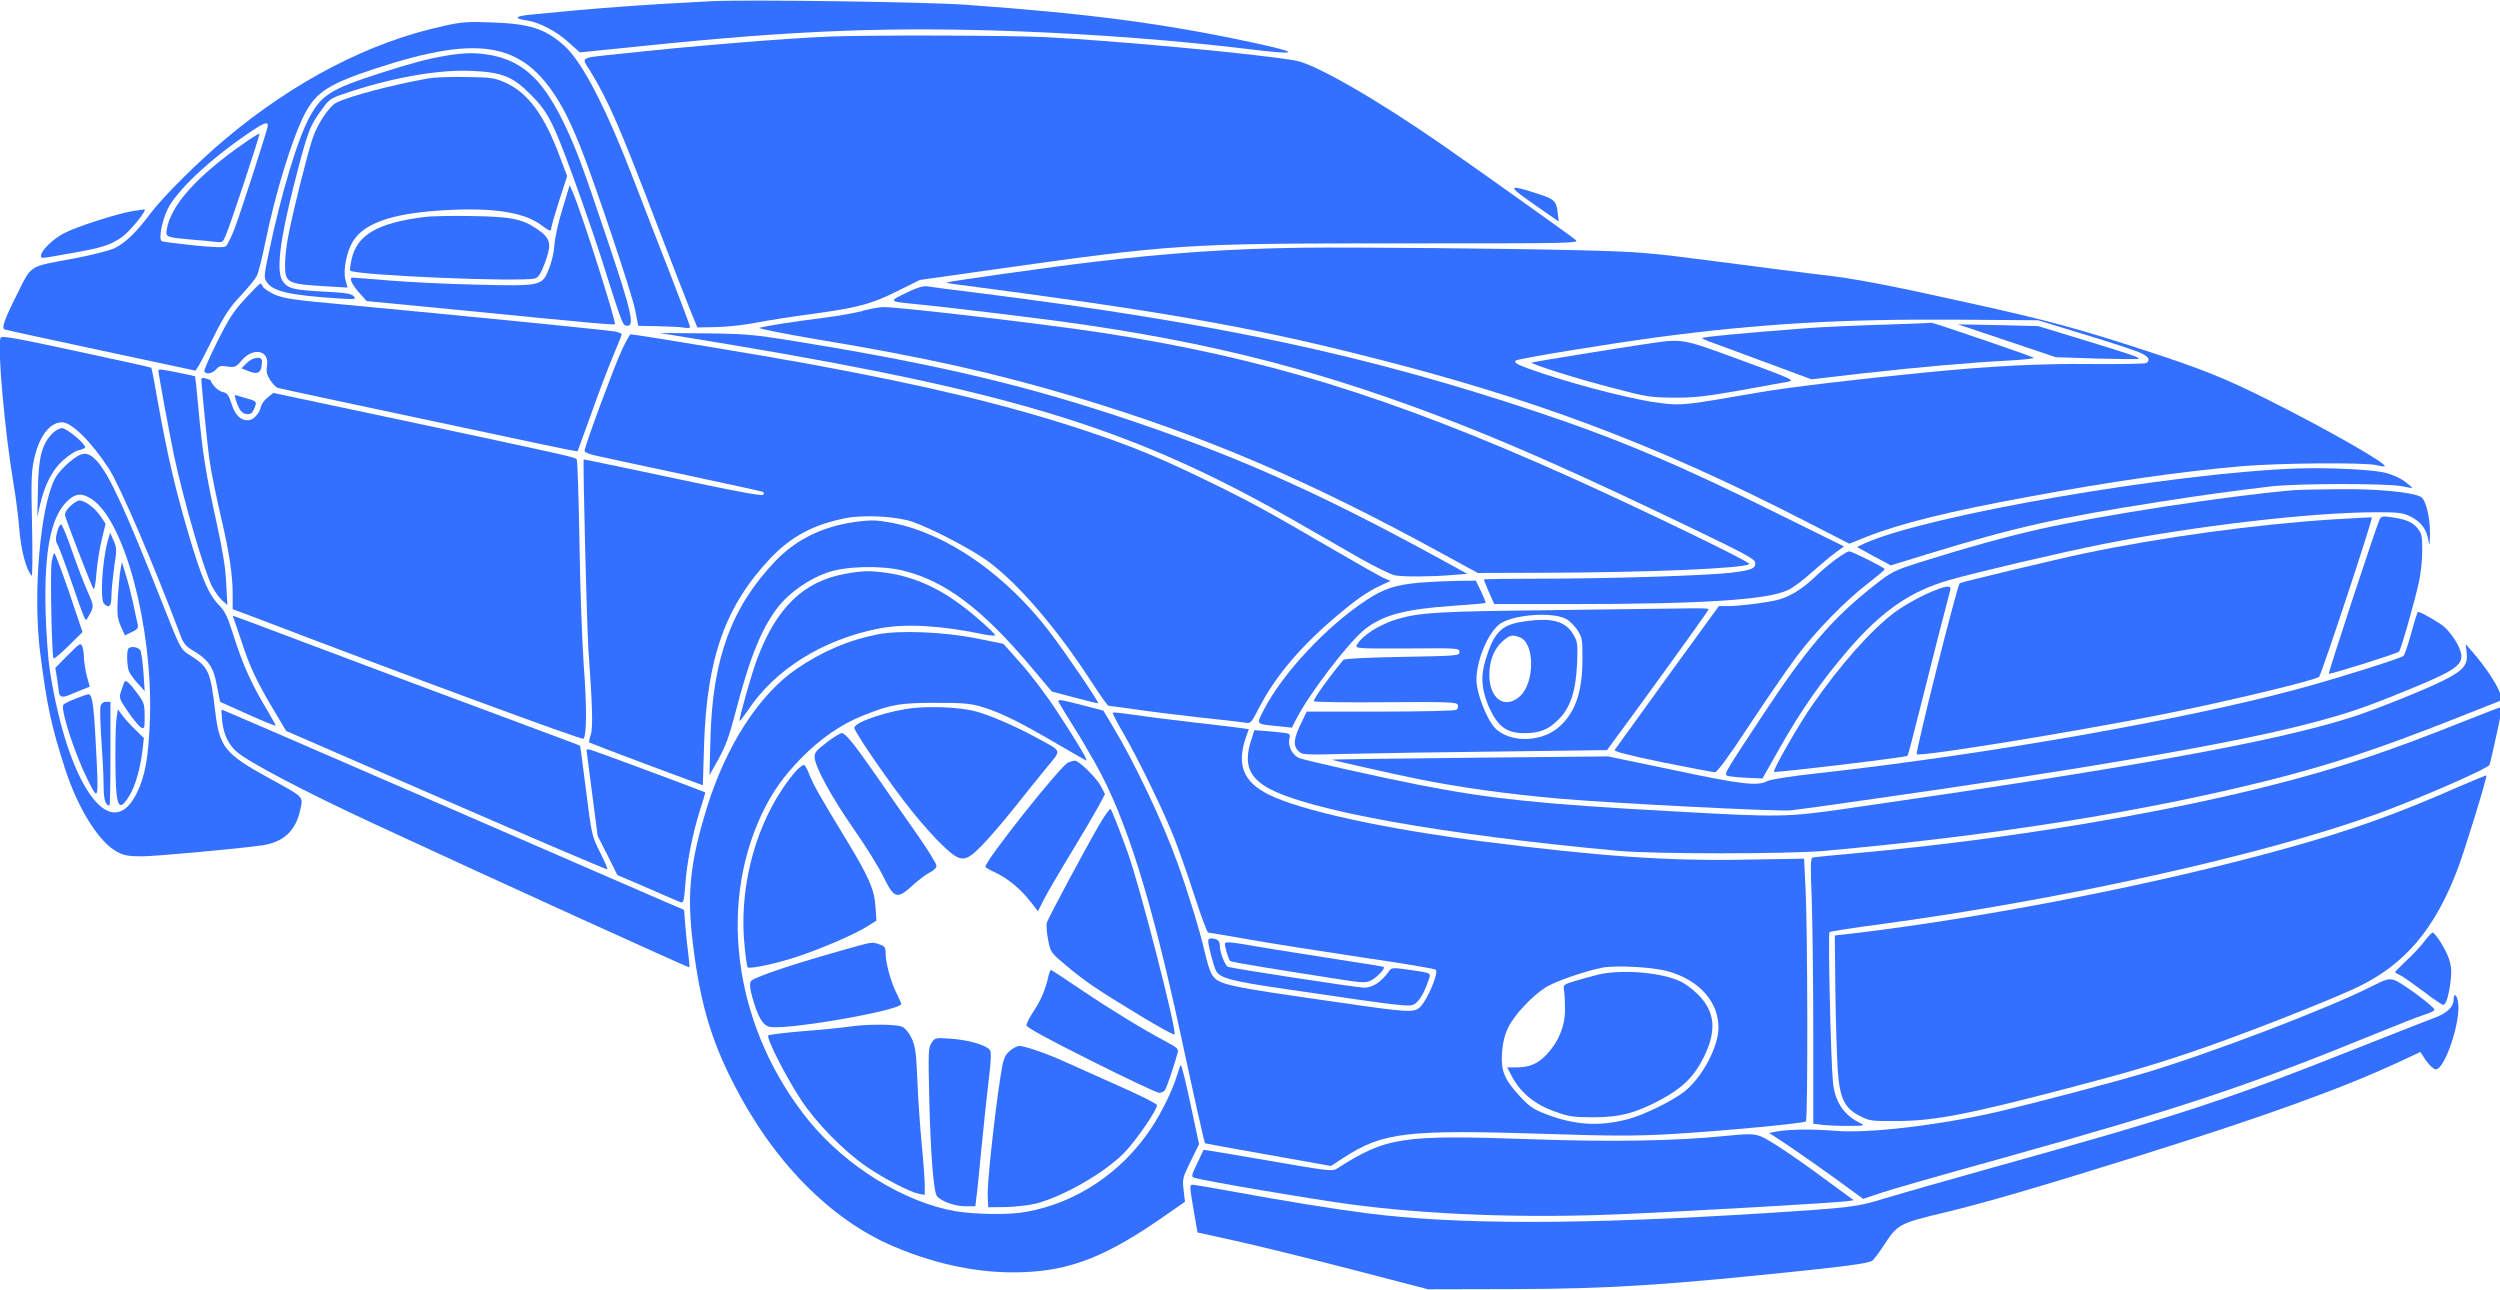 <!-- Generated by IcoMoon.io -->
<svg version="1.1" xmlns="http://www.w3.org/2000/svg" width="124" height="64" viewBox="0 0 124 64">
<title>587548</title>
<path fill="#3470ff" d="M35.345 0.058c-3.413 0.165-5.954 0.359-9.135 0.679-0.679 0.078-0.718 0.184-0.097 0.272 0.64 0.097 1.513 0.553 2.104 1.105l0.543 0.485 3.142-0.32c7.515-0.776 12.238-0.96 18.57-0.727 4.024 0.155 7.884 0.456 11.365 0.873 2.676 0.33 2.754 0.213 0.223-0.33-4.402-0.941-8.097-1.425-14.196-1.862-1.901-0.136-10.812-0.262-12.519-0.175z"></path>
<path fill="#3470ff" d="M21.964 1.299c-3.627 0.785-7.37 2.725-10.764 5.576-1.338 1.115-3.113 2.88-3.724 3.695-0.708 0.95-1.261 1.484-1.804 1.745-0.242 0.116-1.212 0.359-2.201 0.543-2.056 0.378-1.901 0.281-2.628 1.745-0.611 1.212-0.776 1.678-0.621 1.736 0.068 0.029 2.221 0.495 4.8 1.047l4.674 0.999 0.136-0.204c0.078-0.116 0.427-0.795 0.785-1.513 0.524-1.047 0.785-1.435 1.319-1.998 0.359-0.388 0.718-0.824 0.795-0.97s0.262-0.863 0.407-1.581c0.514-2.541 1.367-5.314 1.998-6.507 0.562-1.057 1.193-1.455 3.481-2.211 5.343-1.755 7.476-1.299 9.309 1.988 0.213 0.378 0.601 1.231 0.863 1.891 0.756 1.92 2.541 7.234 2.715 8.097l0.155 0.785 0.97 0.019c0.533 0.010 1.115 0.039 1.29 0.068 0.165 0.039 0.31 0.019 0.31-0.029s-0.407-1.135-0.902-2.415c-0.504-1.27-1.29-3.326-1.765-4.548-1.455-3.821-2.657-6.167-3.569-6.982-0.941-0.853-1.726-1.105-3.656-1.164-1.135-0.048-1.455-0.019-2.376 0.184zM13.285 6.225c0 0.165-1.329 4.257-1.658 5.139-0.165 0.407-0.349 0.785-0.417 0.844-0.087 0.078-0.533 0.068-1.61-0.039-0.815-0.087-1.522-0.175-1.581-0.213-0.155-0.097 0-0.95 0.281-1.552 0.436-0.921 2.065-2.463 4.015-3.792 0.737-0.504 0.97-0.601 0.97-0.388z"></path>
<path fill="#3470ff" d="M12.111 7.098c-2.337 1.629-3.646 3.084-3.84 4.286-0.058 0.378-0.029 0.388 1.183 0.495 0.378 0.029 0.882 0.078 1.135 0.107 0.456 0.058 0.456 0.058 0.611-0.32 0.242-0.543 1.707-4.994 1.668-5.033-0.019-0.019-0.359 0.184-0.756 0.465z"></path>
<path fill="#3470ff" d="M41.164 1.813c-2.095 0.078-6.943 0.475-10.473 0.863-2.007 0.213-1.862 0.126-1.406 0.863 0.902 1.484 1.425 2.676 3.384 7.806 0.747 1.949 1.484 3.84 1.639 4.218l0.281 0.679 0.96-0.019c0.524-0.010 1.416-0.107 1.978-0.223 0.562-0.107 1.823-0.31 2.812-0.436 2.24-0.31 2.899-0.485 4.228-1.154l1.057-0.524 3.491-0.495c9.144-1.29 9.542-1.319 20.296-1.319 8.766 0 8.95 0 8.727-0.184-0.31-0.252-4.887-3.51-6.575-4.684-3.268-2.269-6.322-4.024-7.302-4.199-1.765-0.32-9.047-0.999-12.431-1.164-1.726-0.087-8.611-0.107-10.667-0.029z"></path>
<path fill="#3470ff" d="M22.109 2.764c-0.95 0.165-1.639 0.349-3.278 0.873-2.385 0.766-2.87 1.067-3.452 2.124-0.601 1.076-1.425 3.801-2.046 6.769-0.242 1.154-0.252 1.241-0.097 1.464 0.291 0.456 1.144 0.65 3.491 0.805 0.912 0.058 0.96 0.049 0.815-0.107-0.136-0.136-0.427-0.175-1.552-0.233-1.435-0.078-1.716-0.145-1.969-0.514-0.33-0.465-0.145-2.007 0.562-4.781 0.679-2.667 0.776-2.928 1.425-3.792 0.349-0.485 0.407-0.514 1.416-0.844 2.221-0.718 4.431-1.096 6.041-1.008 1.455 0.068 1.988 0.291 2.861 1.173 0.931 0.941 1.144 1.396 2.541 5.295 0.291 0.824 0.756 2.182 1.018 3.006 0.97 3.064 0.999 3.132 1.183 3.161 0.436 0.068 0.301-0.562-0.96-4.315-1.241-3.685-1.493-4.364-2.085-5.624-1.047-2.191-2.017-3.132-3.578-3.462-0.766-0.155-1.367-0.155-2.337 0.010z"></path>
<path fill="#3470ff" d="M21.236 3.889c-1.784 0.32-3.956 0.892-4.567 1.212-0.339 0.175-0.912 1.028-1.154 1.736-0.262 0.756-1.008 3.743-1.212 4.848-0.097 0.475-0.165 1.125-0.165 1.435 0 0.921 0.087 0.97 2.114 1.086l0.989 0.058-0.107-0.378c-0.126-0.485 0.058-1.425 0.388-1.939 0.621-0.96 2.143-1.425 4.975-1.542 2.172-0.087 3.578 0.165 4.383 0.785 0.388 0.291 0.465 0.31 0.465 0.116 0-0.068 0.175-0.679 0.388-1.348l0.398-1.222-0.359-0.95c-0.766-2.065-1.571-3.161-2.676-3.675-0.572-0.252-0.708-0.272-1.968-0.291-0.747-0.019-1.6 0.019-1.891 0.068z"></path>
<path fill="#3470ff" d="M27.898 10.366c-0.204 0.65-0.378 1.445-0.398 1.775-0.019 0.349-0.136 0.863-0.271 1.193-0.339 0.853-0.388 0.863-3.569 0.785-1.416-0.029-3.355-0.126-4.315-0.204s-1.794-0.145-1.862-0.145c-0.184 0-0.039 0.33 0.339 0.756l0.359 0.407 4.412 0.427c6.759 0.669 7.855 0.766 7.903 0.718 0.087-0.078-1.619-5.44-2.056-6.468l-0.184-0.427-0.359 1.183z"></path>
<path fill="#3470ff" d="M75.646 9.823c0.398 0.281 0.931 0.659 1.193 0.834l0.475 0.33-0.058-0.465c-0.058-0.572-0.165-0.659-1.164-0.97-1.173-0.378-1.27-0.32-0.446 0.271z"></path>
<path fill="#3470ff" d="M6.565 10.473c-0.805 0.136-2.802 0.785-3.394 1.096-0.553 0.291-1.135 0.863-1.135 1.105 0 0.165-0.078 0.165 1.552-0.126 1.484-0.262 1.872-0.388 2.444-0.776 0.407-0.281 1.319-1.406 1.125-1.387-0.068 0.010-0.339 0.049-0.591 0.087z"></path>
<path fill="#3470ff" d="M21.042 10.764c-2.308 0.291-3.326 0.882-3.598 2.075-0.068 0.301-0.097 0.562-0.078 0.582 0.242 0.233 8.446 0.582 9.173 0.388 0.155-0.039 0.281-0.233 0.465-0.708 0.378-1.008 0.33-1.261-0.369-1.745-0.727-0.495-1.29-0.611-3.219-0.64-0.96-0.019-2.027 0-2.376 0.049z"></path>
<path fill="#3470ff" d="M64.63 12.286c-3.588 0.049-6.613 0.252-10.424 0.708-1.852 0.213-7.205 0.97-7.253 1.018-0.019 0.019 0.175 0.058 0.436 0.087 10.114 1.319 14.371 2.056 20.344 3.559 8.262 2.075 14.313 4.344 21.741 8.155l2.25 1.154 0.853-0.339c1.648-0.659 4.112-1.27 8.039-1.988 4.082-0.756 7.593-1.261 10.541-1.513 1.91-0.165 6.109-0.194 6.71-0.058 0.213 0.058 0.398 0.078 0.417 0.058 0.126-0.126-2.919-1.862-5.75-3.278-2.162-1.086-3.326-1.552-6.158-2.473-3.161-1.038-4.878-1.503-8.436-2.288-4.315-0.96-5.973-1.28-7.661-1.464-0.776-0.097-3.064-0.378-5.091-0.65-3.491-0.456-3.859-0.485-6.885-0.562-3.462-0.087-11.171-0.155-13.673-0.126zM103.37 16.582c1.251 0.378 2.482 0.785 2.735 0.892 0.456 0.194 0.582 0.378 0.349 0.533-0.068 0.039-1.28 0.058-2.696 0.049-2.541-0.029-5.052 0.097-8.339 0.427-3.181 0.31-6.701 0.727-8.049 0.96-3.811 0.659-3.937 0.679-4.984 0.553-1.154-0.126-3.821-0.795-5.731-1.425-1.338-0.446-1.6-0.562-1.474-0.689 0.087-0.087 4.674-0.844 6.953-1.144 5.149-0.689 9.241-0.921 14.982-0.882l3.976 0.029 2.279 0.698z"></path>
<path fill="#3470ff" d="M93.333 16.107c-1.329 0.039-3.035 0.116-3.782 0.175-3.268 0.252-5.188 0.436-5.12 0.495 0.049 0.039 0.213 0.116 0.368 0.175 0.165 0.049 1.358 0.495 2.667 0.979l2.376 0.882 2.521-0.291c2.851-0.32 5.411-0.543 7.302-0.64 0.708-0.039 1.251-0.097 1.212-0.136-0.097-0.078-5.004-1.755-5.072-1.736-0.029 0.010-1.135 0.058-2.473 0.097z"></path>
<path fill="#3470ff" d="M99.539 16.902l2.424 0.815 2.065 0.068c1.125 0.029 2.056 0.039 2.056 0.010 0-0.087-0.398-0.213-2.764-0.941l-2.23-0.679-1.988-0.049-1.988-0.039 2.424 0.815z"></path>
<path fill="#3470ff" d="M81.552 17.076c-1.396 0.204-5.43 0.863-5.576 0.902-0.165 0.049 2.25 0.815 4.073 1.28 1.61 0.427 1.842 0.456 2.958 0.465 0.999 0.010 1.581-0.058 3.297-0.359 1.144-0.204 2.23-0.398 2.415-0.436 0.31-0.068 0.078-0.165-2.376-1.067-3.025-1.105-2.832-1.076-4.79-0.785z"></path>
<path fill="#3470ff" d="M12.16 14.817c-0.572 0.611-0.815 0.999-1.387 2.133-0.378 0.766-0.669 1.425-0.64 1.474 0.097 0.165 0.398 0.107 0.591-0.107 0.145-0.165 0.252-0.194 0.562-0.136 0.359 0.049 0.417 0.029 0.688-0.291 0.582-0.689 1.396-0.524 1.27 0.252-0.049 0.281-0.010 0.446 0.155 0.708 0.126 0.184 0.291 0.359 0.368 0.388 0.126 0.039 4.111 0.892 12.984 2.773 1.028 0.223 1.881 0.388 1.901 0.369 0.010-0.019 0.31-0.863 0.679-1.872 0.359-1.018 0.844-2.298 1.076-2.841 0.233-0.553 0.427-1.038 0.427-1.086 0-0.039-0.145-0.097-0.31-0.136-0.339-0.068-7.864-0.815-13.256-1.319-2.764-0.252-3.2-0.32-3.665-0.524-0.281-0.136-0.543-0.31-0.572-0.398-0.029-0.078-0.087-0.145-0.126-0.136-0.029 0-0.368 0.339-0.747 0.747z"></path>
<path fill="#3470ff" d="M44.945 14.526c-0.873 0.427-0.873 0.427 0.436 0.553 1.338 0.126 5.663 0.65 7.37 0.882 7.418 1.018 12.984 2.463 19.733 5.11 2.967 1.173 6.012 2.531 11.055 4.945 2.87 1.377 3.501 1.707 3.52 1.881 0.039 0.291-0.184 0.388-1.154 0.504-1.125 0.145-6.061 0.301-9.464 0.301-1.561 0-2.841 0.019-2.841 0.039 0 0.029 0.116 0.31 0.252 0.63l0.262 0.591h3.937c6.39 0 9.61-0.213 10.618-0.689 0.242-0.107 0.785-0.504 1.193-0.882 0.417-0.369 0.95-0.815 1.173-0.979l0.427-0.31-3.142-1.552c-4.955-2.463-8.029-3.762-12.005-5.091-8.514-2.851-15.874-4.422-27.685-5.915-1.28-0.155-2.463-0.31-2.618-0.339-0.213-0.039-0.514 0.058-1.067 0.32z"></path>
<path fill="#3470ff" d="M42.793 15.418c-0.339 0.097-1.193 0.252-1.891 0.339-1.406 0.175-2.919 0.407-3.229 0.504-0.107 0.029 1.183 0.291 2.861 0.572 5.421 0.902 8.834 1.668 12.945 2.899 6.284 1.891 11.404 4.082 18.007 7.699l1.813 0.989 3.045-0.010c5.275-0.010 10.211-0.213 10.424-0.436 0.087-0.087-5.411-2.744-8.902-4.315-8.931-4.005-15.244-5.944-23.35-7.176-2.88-0.436-10.027-1.27-10.715-1.251-0.223 0.010-0.679 0.087-1.008 0.184z"></path>
<path fill="#3470ff" d="M36.073 17.067c14.448 2.424 20.296 4.257 28.315 8.863 0.931 0.533 2.318 1.328 3.074 1.765 0.756 0.427 1.542 0.815 1.745 0.844 0.436 0.078 1.823 0.068 2.841-0.019l0.727-0.058-1.358-0.747c-6.245-3.413-10.366-5.227-16.145-7.127-4.858-1.59-9.154-2.579-15.903-3.675-1.998-0.32-2.376-0.359-4.412-0.378l-2.23-0.019 3.345 0.553z"></path>
<path fill="#3470ff" d="M0.029 16.756c-0.175 0.427 0.213 4.713 0.65 7.292 0.107 0.611 0.233 1.619 0.281 2.23 0.087 1.028 0.33 1.959 0.611 2.279 0.039 0.049 0.048-1.067 0.019-2.473-0.048-2.143-0.039-2.686 0.097-3.287 0.242-1.144 0.776-1.852 1.396-1.852 0.475 0 1.484 1.009 2.327 2.318 0.562 0.882 2.23 4.771 3.53 8.223 0.145 0.407 0.271 0.562 0.591 0.756 0.795 0.465 1.057 0.824 1.222 1.745l0.165 0.824 1.377 0.621c0.756 0.339 1.377 0.592 1.377 0.553 0-0.029-0.155-0.31-0.339-0.621-0.882-1.474-1.261-2.298-1.813-4.034-0.223-0.727-0.368-1.018-0.659-1.319-0.533-0.553-0.873-1.358-1.542-3.636-0.65-2.221-1.008-3.782-1.474-6.352-0.165-0.96-0.32-1.765-0.339-1.784s-1.697-0.388-3.724-0.824c-3.055-0.659-3.714-0.776-3.753-0.659z"></path>
<path fill="#3470ff" d="M30.836 17.377c-0.388 0.844-1.842 4.761-1.842 4.984 0 0.078 0.262 0.184 0.708 0.271 0.378 0.087 2.337 0.504 4.335 0.931s3.695 0.795 3.772 0.824c0.097 0.039 0.107 0.087 0.039 0.155-0.058 0.058-1.096-0.126-3.093-0.543-2.366-0.504-5.741-1.212-5.799-1.212s0.155 8.407 0.233 9.484c0.194 2.696 0.233 3.859 0.107 4.189-0.058 0.175-0.087 0.339-0.068 0.368 0.029 0.019 1.309 0.514 2.841 1.086l2.793 1.038 0.058-1.949c0.136-4.364 1.047-6.943 3.307-9.328 1.028-1.076 2.143-1.668 3.733-1.978 0.902-0.175 2.55-0.087 3.326 0.194 0.95 0.33 2.967 1.387 3.733 1.959 1.532 1.135 3.452 3.384 5.178 6.061 0.388 0.601 0.747 1.096 0.785 1.096 0.048 0 0.669 0.087 1.377 0.184 0.708 0.107 2.143 0.281 3.181 0.398 1.038 0.107 2.027 0.223 2.201 0.252 0.301 0.058 0.31 0.039 0.747-0.805 0.776-1.484 1.988-2.928 3.695-4.383 1.028-0.882 1.61-1.29 2.288-1.61l0.504-0.233-0.33-0.136c-0.184-0.078-1.329-0.727-2.56-1.445-3.19-1.862-4.121-2.376-6.352-3.452-2.318-1.125-3.675-1.678-6.012-2.453-3.695-1.222-7.758-2.201-13.673-3.287-2.114-0.388-8.553-1.455-8.776-1.455-0.029 0-0.233 0.359-0.436 0.795z"></path>
<path fill="#3470ff" d="M12.238 18.007l-0.262 0.262 0.291 0.116c0.543 0.233 0.718 0.116 0.727-0.475 0-0.262-0.456-0.204-0.756 0.097z"></path>
<path fill="#3470ff" d="M7.855 18.376c0 0.165 0.553 3.142 0.776 4.218 0.485 2.269 1.484 5.692 1.891 6.497 0.126 0.242 0.339 0.543 0.485 0.679l0.271 0.242-0.058-1.067c-0.029-0.756-0.175-1.648-0.485-3.055-0.524-2.366-0.698-3.491-0.892-5.615-0.078-0.873-0.155-1.6-0.165-1.61-0.058-0.029-1.59-0.339-1.707-0.339-0.058 0-0.116 0.019-0.116 0.049z"></path>
<path fill="#3470ff" d="M9.988 18.831c0 0.262 0.301 3.258 0.388 3.889 0.116 0.795 0.32 1.784 0.64 3.171 0.349 1.484 0.524 2.657 0.524 3.539v0.785l1.241 0.465c7.389 2.831 16.087 6.032 16.155 5.964 0.165-0.155 0.175-1.581 0.019-3.627-0.078-1.125-0.184-3.859-0.213-6.080-0.039-2.221-0.097-4.092-0.136-4.15-0.068-0.107-0.359-0.175-9.144-2.046l-5.905-1.251-0.281 0.223c-0.155 0.116-0.31 0.33-0.339 0.475-0.078 0.349-0.388 0.659-0.65 0.659-0.368 0-0.63-0.271-0.805-0.824-0.145-0.446-0.213-0.533-0.446-0.582-0.213-0.049-0.495-0.32-0.601-0.591-0.010-0.010-0.107-0.049-0.223-0.078-0.155-0.049-0.223-0.029-0.223 0.058z"></path>
<path fill="#3470ff" d="M11.685 19.791c0.155 0.524 0.301 0.718 0.543 0.747 0.184 0.019 0.271-0.029 0.359-0.223 0.175-0.378 0.155-0.417-0.281-0.533-0.213-0.058-0.456-0.136-0.543-0.165-0.116-0.049-0.136-0.010-0.078 0.175z"></path>
<path fill="#3470ff" d="M2.589 21.508c-0.514 0.533-0.679 1.173-0.708 2.735l-0.029 1.406 0.136-0.621c0.233-0.989 0.601-1.716 1.144-2.201 0.272-0.242 0.611-0.465 0.766-0.495s0.291-0.087 0.32-0.126c0.087-0.136-0.902-0.97-1.144-0.97-0.126 0-0.349 0.126-0.485 0.271z"></path>
<path fill="#3470ff" d="M3.782 22.662c-0.436 0.291-0.892 0.756-1.067 1.096-0.727 1.435-1.086 5.712-0.727 8.582 0.339 2.667 0.543 3.617 1.232 5.77 0.64 1.988 1.687 3.665 2.589 4.141 0.349 0.184 0.582 0.223 1.212 0.223 0.679 0 4.722-0.368 5.973-0.543 1.067-0.155 1.678-0.718 1.901-1.775 0.145-0.669 0.213-0.592-1.552-1.561-2.182-1.193-2.463-1.542-2.667-3.297-0.242-2.046-0.32-2.211-1.319-2.841-0.378-0.233-0.427-0.31-1.251-2.405-1.891-4.79-2.686-6.516-3.307-7.195-0.369-0.398-0.64-0.446-1.018-0.194zM4.577 24.776c1.619 1.105 3.006 6.371 2.861 10.861-0.068 1.92-0.233 2.861-0.669 3.733-1.299 2.57-3.413-0.446-4.296-6.109-0.087-0.562-0.184-1.891-0.213-2.958-0.068-2.948 0.252-4.606 1.038-5.411 0.436-0.436 0.766-0.465 1.28-0.116z"></path>
<path fill="#3470ff" d="M3.471 25.115c-0.184 0.184-0.272 0.359-0.242 0.465 0.204 0.64 1.338 3.559 1.406 3.627 0.048 0.049 0.116-0.262 0.145-0.766 0.039-0.465 0.155-1.212 0.262-1.658l0.194-0.805-0.252-0.378c-0.271-0.407-0.776-0.776-1.047-0.776-0.097 0-0.301 0.136-0.465 0.291z"></path>
<path fill="#3470ff" d="M2.832 26.395c-0.087 0.32-0.078 0.456 0.039 0.65 0.068 0.136 0.398 1.009 0.718 1.939 0.543 1.59 0.65 1.842 0.708 1.745 0.388-0.659 0.388-0.611 0.058-1.367-0.175-0.388-0.524-1.299-0.776-2.017-0.242-0.718-0.495-1.319-0.543-1.329-0.058-0.019-0.145 0.145-0.204 0.378z"></path>
<path fill="#3470ff" d="M5.343 26.831c-0.271 0.999-0.388 2.909-0.184 3.113 0.252 0.252 0.369 0.126 0.369-0.398 0-0.271 0.068-0.921 0.136-1.425 0.136-0.853 0.126-0.95-0.029-1.309l-0.175-0.388-0.116 0.407z"></path>
<path fill="#3470ff" d="M2.56 27.898c-0.078 0.504 0.010 4.674 0.097 4.761 0.029 0.029 0.369-0.252 0.747-0.63l0.689-0.679-0.659-1.959c-0.369-1.067-0.698-1.949-0.737-1.949s-0.097 0.204-0.136 0.456z"></path>
<path fill="#3470ff" d="M5.983 28.218c-0.039 0.184-0.097 0.795-0.136 1.358-0.048 0.912-0.029 1.076 0.145 1.484l0.204 0.456 0.339-0.165c0.271-0.126 0.33-0.204 0.301-0.359-0.029-0.116-0.136-0.601-0.233-1.076-0.107-0.485-0.271-1.135-0.378-1.455l-0.175-0.582-0.068 0.339z"></path>
<path fill="#3470ff" d="M3.365 32.495l-0.621 0.63 0.078 0.485c0.039 0.262 0.078 0.543 0.087 0.621 0.010 0.33 0.145 0.398 0.495 0.252 0.184-0.078 0.495-0.204 0.689-0.281l0.359-0.145-0.145-0.524c-0.068-0.281-0.136-0.688-0.145-0.902 0-0.213-0.039-0.475-0.087-0.582-0.068-0.175-0.136-0.136-0.708 0.446z"></path>
<path fill="#3470ff" d="M6.371 32.165c-0.097 0.087-0.078 0.853 0.019 1.115 0.048 0.126 0.242 0.398 0.436 0.611l0.349 0.388-0.058-0.921c-0.039-0.504-0.107-0.999-0.155-1.096-0.087-0.165-0.465-0.233-0.591-0.097z"></path>
<path fill="#3470ff" d="M6.177 33.813c-0.019 0.039-0.097 0.242-0.165 0.446-0.116 0.368-0.107 0.388 0.339 1.047 0.252 0.368 0.543 0.718 0.64 0.776 0.175 0.087 0.184 0.048 0.184-0.553 0-0.582-0.029-0.688-0.339-1.105-0.388-0.533-0.591-0.718-0.659-0.611z"></path>
<path fill="#3470ff" d="M3.743 34.657c-0.32 0.116-0.591 0.262-0.611 0.32-0.107 0.31 0.601 2.473 1.202 3.665 0.572 1.154 0.572 1.173 0.407-1.939-0.097-1.833-0.175-2.288-0.369-2.269-0.029 0-0.32 0.097-0.63 0.223z"></path>
<path fill="#3470ff" d="M4.984 35.035c-0.029 0.126-0.010 0.892 0.048 1.707s0.107 1.813 0.107 2.23c0 0.669 0.087 0.979 0.291 0.979 0.029 0 0.048-1.154 0.048-2.57v-2.57h-0.213c-0.145 0-0.242 0.078-0.281 0.223z"></path>
<path fill="#3470ff" d="M5.789 35.559c-0.087 0.485-0.087 3.035-0.010 3.801 0.078 0.727 0.242 0.756 0.64 0.107 0.291-0.475 0.533-1.319 0.65-2.259l0.068-0.601-0.398-0.388c-0.223-0.213-0.514-0.533-0.65-0.708l-0.242-0.33-0.058 0.378z"></path>
<path fill="#3470ff" d="M113.988 23.234c-6.245 0.223-18.347 2.308-21.469 3.704l-0.417 0.194 0.834 0.456 0.844 0.456 1.765-0.543c4.451-1.367 6.419-1.804 11.607-2.618 2.182-0.339 3.462-0.514 5.479-0.756 1.309-0.155 5.808-0.155 6.497-0.010 0.262 0.058 0.495 0.097 0.514 0.078 0.019-0.010-0.155-0.155-0.378-0.32-0.252-0.184-0.65-0.359-1.047-0.446-0.679-0.145-2.764-0.242-4.228-0.194z"></path>
<path fill="#3470ff" d="M113.794 24.31c-3.287 0.281-9.474 1.232-12.558 1.92-1.697 0.378-3.685 0.931-5.973 1.648-1.367 0.436-1.425 0.465-2.395 1.232-1.998 1.581-3.268 3.064-5.45 6.381-1.842 2.793-1.901 2.89-1.765 2.977 0.058 0.039 0.485 0.087 0.941 0.107l0.824 0.039 0.844-1.493c1.057-1.871 2.114-3.384 3.394-4.868 1.678-1.949 3.093-2.928 5.023-3.481 1.299-0.378 5.624-1.387 7.525-1.765 4.577-0.912 10.463-1.6 13.682-1.6 1.105 0 1.299 0.029 1.678 0.213 0.524 0.271 0.785 0.621 0.882 1.164 0.058 0.359 0.068 0.31 0.078-0.32 0.010-0.824-0.204-1.687-0.456-1.823-0.436-0.233-2.182-0.398-4.005-0.378-1.038 0.010-2.056 0.029-2.269 0.049z"></path>
<path fill="#3470ff" d="M115.685 25.765c-3.801 0.242-8.475 0.882-12.315 1.687-1.387 0.291-6.119 1.425-6.167 1.474-0.136 0.136-2.211 8.398-2.133 8.485 0.145 0.136 7.748-1.096 12.179-1.978 3.132-0.621 7.612-1.697 7.777-1.862 0.126-0.126 2.686-7.874 2.618-7.903-0.039-0.019-0.921 0.029-1.959 0.097z"></path>
<path fill="#3470ff" d="M118.031 25.755c-0.145 0.281-2.56 7.622-2.521 7.661 0.058 0.048 3.384-0.999 3.481-1.096s0.795-2.531 1.008-3.549c0.078-0.369 0.145-1.028 0.145-1.474 0-0.727-0.029-0.844-0.242-1.105-0.262-0.31-0.601-0.446-1.329-0.543-0.378-0.058-0.465-0.039-0.543 0.107z"></path>
<path fill="#3470ff" d="M42.327 25.901c-1.571 0.233-2.861 0.873-3.879 1.939-2.172 2.279-3.113 4.849-3.21 8.815l-0.048 1.794 0.456-0.815c0.339-0.611 0.533-1.144 0.815-2.23 0.737-2.841 1.328-4.286 2.182-5.362 0.533-0.659 1.503-1.338 2.376-1.639 0.941-0.33 2.696-0.369 3.791-0.097 2.104 0.524 3.947 1.92 6.419 4.878l0.941 1.115 1.135 0.301c0.621 0.165 1.144 0.291 1.164 0.281 0.048-0.058-1.61-2.492-2.385-3.51-2.201-2.89-5.13-4.916-7.845-5.44-0.785-0.145-1.047-0.155-1.91-0.029z"></path>
<path fill="#3470ff" d="M91.103 27.704c-0.262 0.194-0.747 0.591-1.067 0.902-0.669 0.63-1.27 0.999-1.891 1.154-0.591 0.145-1.852 0.301-2.424 0.301h-0.465l-2.55 3.51c-1.396 1.939-2.579 3.569-2.618 3.627-0.058 0.068 0.669 0.262 2.366 0.611 1.338 0.272 2.521 0.495 2.609 0.495 0.107 0 0.689-0.785 1.687-2.308 0.834-1.261 1.891-2.802 2.347-3.413 0.96-1.28 2.424-2.783 3.588-3.675 0.436-0.339 0.795-0.64 0.795-0.679-0.010-0.078-1.61-0.882-1.765-0.882-0.068 0-0.339 0.165-0.611 0.359z"></path>
<path fill="#3470ff" d="M41.92 28.461c-2.065 0.378-3.404 1.668-4.364 4.218-0.272 0.708-0.921 3.016-0.873 3.074 0.019 0.019 0.194-0.204 0.388-0.485 1.367-2.075 3.753-3.559 6.565-4.102 1.28-0.242 3.035-0.145 5.12 0.291 0.33 0.068 0.601 0.087 0.601 0.049 0-0.049-0.378-0.417-0.844-0.815-1.532-1.338-2.938-2.046-4.538-2.279-0.853-0.116-1.183-0.107-2.056 0.049z"></path>
<path fill="#3470ff" d="M70.439 28.897c-1.202 0.107-1.794 0.291-2.657 0.863-1.998 1.309-4.179 3.656-5.101 5.459-0.378 0.737-0.427 0.688 0.756 0.805l0.64 0.068 0.213-0.417c0.64-1.261 2.647-3.889 3.442-4.49 0.912-0.698 1.969-0.97 4.315-1.135 0.882-0.058 1.619-0.126 1.639-0.145s-0.087-0.271-0.223-0.572l-0.262-0.533-0.941 0.010c-0.514 0.010-1.338 0.049-1.823 0.087z"></path>
<path fill="#3470ff" d="M96.087 29.236c-0.659 0.242-1.59 0.747-2.124 1.144-1.164 0.873-2.705 2.618-4.102 4.635-0.698 1.008-1.939 3.19-1.871 3.268 0.068 0.058 6.545-0.718 6.623-0.795 0.029-0.029 0.301-1.067 0.611-2.308 0.485-1.949 1.367-5.392 1.513-5.925 0.058-0.204-0.145-0.213-0.65-0.019z"></path>
<path fill="#3470ff" d="M76.994 30.264c-5.624 0.058-6.555 0.116-7.661 0.436-0.902 0.262-1.784 0.824-2.036 1.299-0.087 0.165 0.049 0.175 2.502 0.165 2.531-0.019 2.589-0.019 2.589 0.175 0 0.184-0.078 0.194-2.832 0.242-1.707 0.029-2.861 0.087-2.919 0.145-0.611 0.718-1.474 1.91-1.474 2.056 0 0.039 1.59 0.068 3.539 0.048 3.2-0.019 3.549-0.010 3.607 0.136 0.029 0.087 0 0.194-0.078 0.242s-1.775 0.087-3.772 0.087h-3.646l-0.252 0.524c-0.388 0.785-0.436 1.154-0.175 1.416 0.213 0.213 0.233 0.213 2.511 0.155 1.261-0.029 4.655-0.087 7.554-0.116l5.256-0.068 1.396-1.901c2.162-2.967 3.646-5.033 3.646-5.091 0-0.039-0.465-0.049-1.038-0.039-0.582 0.010-3.598 0.049-6.72 0.087zM77.663 30.691c0.165 0.078 0.417 0.33 0.572 0.553 0.242 0.378 0.262 0.465 0.252 1.474 0 1.619-0.359 2.628-1.154 3.336-0.97 0.853-2.715 0.785-3.326-0.126-0.349-0.504-0.708-1.464-0.766-2.036-0.097-0.96 0.582-2.628 1.231-2.996 0.727-0.427 2.541-0.543 3.19-0.204z"></path>
<path fill="#3470ff" d="M75.452 30.846c-0.999 0.165-1.367 0.553-1.765 1.872-0.262 0.834-0.204 1.522 0.184 2.395 0.436 0.941 0.863 1.251 1.745 1.251 0.747 0 1.193-0.175 1.678-0.669 0.601-0.592 0.873-1.416 0.931-2.822 0.039-0.931 0.019-1.047-0.184-1.396-0.407-0.698-1.125-0.873-2.589-0.63zM75.384 31.612c0.747 0.281 0.747 2.259 0 2.928-0.747 0.659-1.513 0.126-1.513-1.067 0-0.698 0.233-1.29 0.659-1.668 0.359-0.31 0.475-0.339 0.853-0.194z"></path>
<path fill="#3470ff" d="M119.602 31.389c-0.155 0.562-0.33 1.086-0.388 1.144-0.126 0.116-3.249 1.105-5.227 1.639-5.624 1.522-15.476 3.258-23.806 4.179-1.348 0.145-2.385 0.31-2.541 0.398-0.465 0.252-1.299 0.155-4.625-0.553l-3.258-0.679-6.865 0.068c-3.772 0.039-6.846 0.078-6.827 0.097 0.029 0.029 3.084 0.718 4.238 0.95 2.095 0.427 4.48 0.756 7.030 0.979 2.667 0.233 10.909 0.65 11.491 0.582 0.291-0.029 1.91-0.252 3.588-0.495 10.948-1.551 18.182-2.793 21.964-3.772 1.775-0.456 2.696-0.756 4.315-1.406 2.899-1.164 3.394-1.445 3.394-1.978 0-0.349-0.398-1.028-0.834-1.435-0.233-0.213-1.173-0.756-1.319-0.756-0.029 0-0.175 0.465-0.33 1.038z"></path>
<path fill="#3470ff" d="M11.569 30.613c0.019 0.049 0.204 0.582 0.407 1.193 0.407 1.261 0.776 2.036 1.629 3.462l0.591 0.989 7.942 3.452c4.364 1.901 7.961 3.433 7.99 3.413 0.019-0.029-0.145-0.417-0.369-0.853-0.398-0.795-0.417-0.863-0.689-3.045-0.155-1.231-0.291-2.24-0.301-2.24-0.010-0.010-0.873-0.33-1.91-0.718-4.073-1.513-10.735-4.005-12.926-4.839-1.28-0.485-2.337-0.882-2.366-0.882-0.019 0-0.019 0.029 0 0.068z"></path>
<path fill="#3470ff" d="M43.569 31.457c-1.455 0.281-2.802 0.853-4.082 1.736-1.842 1.27-3.471 3.791-4.422 6.856-0.844 2.735-1.008 4.305-0.688 6.836 0.349 2.831 0.882 4.664 1.998 6.846 1.978 3.889 4.829 6.778 7.981 8.107 2.162 0.911 4.344 1.348 6.41 1.261 2.366-0.087 4.16-0.805 6.962-2.764l1.047-0.727-0.068-0.582c-0.068-0.543-0.048-0.621 0.349-1.425l0.417-0.853-0.427-1.998c-0.233-1.096-0.446-1.959-0.475-1.92-0.039 0.039-0.116 0.262-0.184 0.485-0.204 0.708-0.756 1.852-1.309 2.676-1.455 2.182-3.714 3.685-6.206 4.121-0.834 0.155-2.521 0.126-3.501-0.039-2.521-0.446-5.382-2.211-7.224-4.451-3.646-4.47-4.587-10.521-2.366-15.234 0.504-1.076 1.067-1.871 1.968-2.793 0.931-0.95 1.978-1.678 3.055-2.104 1.387-0.553 1.813-0.63 3.598-0.63 1.455 0 1.736 0.029 2.376 0.223 0.882 0.272 1.93 0.795 3.724 1.852 0.737 0.427 1.358 0.785 1.387 0.785 0.078 0-0.572-1.096-1.484-2.473-0.485-0.747-1.29-1.804-1.765-2.337l-0.873-0.979-1.348-0.271c-1.629-0.32-3.753-0.407-4.849-0.204z"></path>
<path fill="#3470ff" d="M122.347 32.388c0.068 0.592-0.175 0.873-1.125 1.348-0.979 0.495-3.413 1.464-4.587 1.842-3.84 1.222-10.928 2.502-25.047 4.529-2.958 0.427-3.316 0.436-8.591 0.136-6.613-0.359-9.154-0.63-12.645-1.319-1.978-0.388-5.595-1.202-5.896-1.319-0.349-0.136-0.582-0.582-0.504-0.95 0.058-0.272 0.048-0.272-0.456-0.33-0.281-0.029-0.688-0.068-0.892-0.078l-0.388-0.029-0.184 0.582c-0.33 1.076-0.087 1.736 0.834 2.269 1.978 1.125 8.611 2.318 17.377 3.132 1.784 0.165 8.446 0.165 10.279 0 8.456-0.766 15.806-1.939 22.061-3.51 2.958-0.747 5.324-1.522 8.989-2.967 1.164-0.456 2.211-0.873 2.327-0.921 0.213-0.078 0.213-0.097 0.078-0.485-0.155-0.417-0.747-1.309-1.338-1.978l-0.339-0.388 0.049 0.436z"></path>
<path fill="#3470ff" d="M52.558 34.909c0.058 0.107 0.359 0.601 0.669 1.096 0.31 0.485 0.805 1.328 1.105 1.862 1.522 2.705 2.773 6.701 4.247 13.527 0.65 3.025 1.154 5.275 1.193 5.314 0.019 0.010 1.435 0.272 3.142 0.572l3.103 0.553 0.621-0.407c1.959-1.27 3.093-1.406 10.114-1.183 3.181 0.107 4.393 0.107 6.080 0.010 2.511-0.145 6.642-0.533 6.739-0.63 0.107-0.097 0.087-9.387-0.010-11.423l-0.078-1.61-2.88 0.048c-3.84 0.078-7.282-0.165-13.052-0.902-4.878-0.621-9.038-1.532-10.628-2.327-1.261-0.63-1.59-1.474-1.125-2.841l0.145-0.398-0.31-0.048c-0.165-0.029-1.261-0.155-2.434-0.291s-2.55-0.31-3.055-0.388c-0.504-0.078-0.931-0.116-0.95-0.097-0.029 0.019 0.223 0.514 0.562 1.086 0.795 1.396 2.007 3.898 2.511 5.198 0.223 0.572 0.669 1.842 0.989 2.831s0.621 1.794 0.669 1.794c0.048 0 0.941 0.155 1.998 0.339 1.047 0.184 3.549 0.582 5.556 0.882 2.007 0.291 3.685 0.572 3.733 0.621 0.165 0.155-0.427 1.542-0.805 1.881-0.281 0.252-0.621 0.233-3.888-0.242-5.847-0.834-6.109-0.892-6.429-1.435-0.087-0.145-0.242-0.659-0.349-1.135-0.194-0.882-0.844-3.006-1.309-4.286-0.747-2.095-2.143-5.033-3.239-6.856l-0.465-0.776-1.008-0.262c-1.27-0.33-1.299-0.33-1.164-0.078zM82.725 48.175c1.552 0.436 2.511 1.503 2.511 2.793 0 0.95-0.805 2.473-1.687 3.171-0.601 0.475-2.036 1.173-2.822 1.377-1.416 0.368-2.618 0.291-4.044-0.252-0.63-0.242-0.834-0.388-1.299-0.892-0.776-0.834-0.95-1.27-0.882-2.182 0.039-0.495 0.136-0.882 0.31-1.231 0.301-0.621 1.173-1.551 1.842-1.978 0.456-0.291 1.862-0.785 2.793-0.979 0.64-0.136 2.55-0.039 3.278 0.175z"></path>
<path fill="#3470ff" d="M79.273 48.339c-0.32 0.078-0.844 0.223-1.164 0.32-0.562 0.175-0.582 0.194-0.533 0.465 0.029 0.155 0.049 0.582 0.049 0.96 0 0.834-0.339 1.629-0.95 2.259-0.427 0.436-0.834 0.601-1.503 0.601h-0.417l0.262 0.495c0.436 0.785 1.125 1.348 2.085 1.687 0.727 0.262 0.941 0.291 1.93 0.291 1.329 0 2.124-0.213 3.394-0.902 1.038-0.562 1.619-1.135 2.085-2.085 0.65-1.319 0.562-2.259-0.301-3.113-0.233-0.233-0.611-0.524-0.844-0.63-0.941-0.456-2.89-0.621-4.092-0.349z"></path>
<path fill="#3470ff" d="M45.353 35.113c-1.251 0.126-2.977 0.698-2.977 0.989 0 0.204 1.862 2.909 2.87 4.15 0.495 0.621 1.193 1.396 1.542 1.716 0.873 0.824 1.076 0.815 1.891-0.010 0.33-0.33 1.067-1.183 1.639-1.901 0.562-0.708 1.299-1.629 1.639-2.036 0.698-0.853 0.747-0.727-0.533-1.425-1.115-0.611-2.482-1.193-3.171-1.348-0.776-0.165-1.968-0.223-2.899-0.136z"></path>
<path fill="#3470ff" d="M122.521 35.656c-4.209 1.678-6.419 2.415-9.794 3.278-5.721 1.464-13.362 2.715-20.364 3.355-1.28 0.116-2.385 0.223-2.453 0.242-0.107 0.029-0.116 0.417-0.049 2.046 0.039 1.115 0.078 4.073 0.078 6.584v4.577l0.485 0.058c0.272 0.029 0.853 0.058 1.309 0.048 0.698 0 0.785-0.019 0.582-0.116-0.853-0.388-1.329-1.105-1.406-2.114-0.107-1.29-0.242-7.302-0.165-7.379 0.039-0.039 1.222-0.223 2.628-0.407 8.95-1.212 18.919-3.423 24.504-5.45 2.095-0.756 5.556-2.269 5.605-2.444 0.126-0.417 0.65-2.851 0.621-2.87-0.019-0.019-0.727 0.252-1.581 0.592z"></path>
<path fill="#3470ff" d="M11.016 35.753c0.078 0.65 0.291 1.135 0.688 1.503 0.514 0.495 3.472 2.046 6.914 3.636 5.721 2.657 15.535 7.118 15.573 7.089 0.019-0.019-0.010-0.339-0.058-0.708-0.048-0.378-0.116-1.008-0.145-1.406l-0.058-0.737-1.086-0.465c-0.601-0.262-5.741-2.492-11.433-4.965s-10.376-4.499-10.405-4.499c-0.029 0-0.019 0.252 0.010 0.553z"></path>
<path fill="#3470ff" d="M40.999 36.829c-0.524 0.398-0.611 0.504-0.592 0.756 0.039 0.485 0.844 1.968 1.949 3.549 0.592 0.844 1.241 1.901 1.464 2.356 0.533 1.086 0.679 1.125 1.435 0.436 0.301-0.281 0.698-0.572 0.873-0.659 0.194-0.087 0.32-0.223 0.32-0.33 0-0.097-0.446-0.824-0.999-1.61s-1.455-2.075-1.998-2.87c-1.115-1.6-1.522-2.095-1.707-2.095-0.078 0-0.407 0.213-0.747 0.465z"></path>
<path fill="#3470ff" d="M29.091 37.207c0.010 0.039 0.126 1.018 0.281 2.162l0.271 2.085 0.495 0.979 0.485 0.97 1.493 0.64c0.815 0.359 1.551 0.679 1.639 0.708 0.145 0.048 0.175-0.058 0.233-0.844 0.078-1.135 0.368-2.57 0.727-3.704 0.155-0.475 0.272-0.882 0.262-0.902-0.029-0.029-5.362-2.017-5.663-2.104-0.126-0.039-0.223-0.039-0.223 0.010z"></path>
<path fill="#3470ff" d="M52.984 37.818c-0.368 0.145-4.111 4.858-4.111 5.178 0 0.029 0.233 0.165 0.514 0.291 0.611 0.291 1.222 0.795 1.726 1.435l0.368 0.475 0.301-0.592c0.165-0.32 0.766-1.358 1.348-2.308 0.572-0.941 1.183-1.988 1.358-2.308l0.32-0.601-0.194-0.378c-0.213-0.417-1.105-1.29-1.299-1.28-0.068 0-0.213 0.039-0.33 0.087z"></path>
<path fill="#3470ff" d="M39.496 38.225c-0.165 0.175-0.475 0.582-0.688 0.902-1.455 2.182-2.162 5.13-1.871 7.845 0.048 0.524 0.116 0.979 0.145 1.008 0.097 0.097 1.455-0.194 2.473-0.533 1.222-0.407 2.841-1.105 3.452-1.493l0.465-0.291-0.048-0.698c-0.058-0.863-0.33-1.474-1.484-3.375-1.202-1.968-1.61-2.686-1.804-3.19-0.087-0.233-0.204-0.446-0.252-0.456-0.048-0.019-0.223 0.107-0.388 0.281z"></path>
<path fill="#3470ff" d="M121.891 39.050c-3.016 1.328-5.295 2.143-8.485 3.025-6.293 1.755-14.691 3.404-21.382 4.209l-1.018 0.116 0.029 2.764c0.019 1.522 0.078 3.287 0.116 3.918 0.107 1.416 0.33 1.881 1.115 2.279 0.446 0.233 0.572 0.252 1.794 0.242 1.862 0 3.549-0.33 8.436-1.61 3.229-0.844 4.722-1.29 6.982-2.085 2.298-0.805 6.051-2.288 7.399-2.919 2.405-1.135 3.908-2.909 5.052-5.964 0.378-1.018 1.455-4.529 1.396-4.567-0.010-0.010-0.659 0.252-1.435 0.592z"></path>
<path fill="#3470ff" d="M54.526 40.902c-0.698 1.202-2.511 4.587-2.599 4.849-0.039 0.126-0.010 0.514 0.058 0.863 0.126 0.63 0.136 0.64 0.911 1.29 0.941 0.785 1.493 1.164 3.656 2.473 0.921 0.562 1.687 0.979 1.707 0.931 0.097-0.281-1.726-7.36-2.318-9.008-0.349-0.979-0.795-2.104-0.853-2.172-0.039-0.039-0.291 0.31-0.562 0.776z"></path>
<path fill="#3470ff" d="M120.242 46.701c-0.184 0.242-0.591 0.679-0.912 0.97-0.31 0.291-0.553 0.543-0.533 0.562s0.145 0.087 0.281 0.155c0.136 0.068 0.64 0.427 1.125 0.785 0.475 0.368 0.921 0.669 0.989 0.669 0.136 0 0.291-0.543 0.368-1.27 0.049-0.388 0.019-0.688-0.097-1.028-0.155-0.465-0.679-1.29-0.815-1.29-0.039 0.010-0.223 0.204-0.407 0.446z"></path>
<path fill="#3470ff" d="M59.927 46.662c0 0.262 0.291 1.348 0.407 1.522 0.213 0.339 0.776 0.485 3.423 0.873 5.944 0.873 6.158 0.902 6.41 0.737 0.242-0.155 0.456-0.514 0.669-1.125 0.155-0.436 0.233-0.398-1.047-0.582-0.727-0.097-0.776-0.097-0.902 0.097-0.368 0.514-0.805 0.805-1.222 0.805-0.349 0-6.662-0.97-6.769-1.038-0.145-0.087-0.388-0.718-0.388-0.999 0-0.175-0.058-0.31-0.155-0.349-0.242-0.097-0.427-0.068-0.427 0.058z"></path>
<path fill="#3470ff" d="M60.761 46.788c-0.039 0.097 0.165 0.785 0.262 0.882 0.039 0.048 1.92 0.359 5.091 0.853 1.464 0.233 1.61 0.242 1.891 0.107s0.718-0.601 0.63-0.669c-0.010-0.019-1.358-0.233-2.987-0.485s-3.384-0.533-3.898-0.63c-0.669-0.116-0.96-0.136-0.989-0.058z"></path>
<path fill="#3470ff" d="M41.6 47.185c-2.444 0.688-4.267 1.309-4.364 1.493-0.058 0.116-0.039 0.378 0.078 0.785 0.272 0.96 0.504 1.377 0.844 1.464 0.747 0.194 6.545-0.805 6.545-1.135 0-0.029-0.107-0.262-0.233-0.524-0.281-0.553-0.543-1.503-0.543-1.978 0-0.291-0.039-0.359-0.301-0.446-0.398-0.136-0.272-0.155-2.027 0.339z"></path>
<path fill="#3470ff" d="M52.015 48.359c-0.145 0.688-0.378 1.241-0.727 1.765-0.204 0.31-0.378 0.64-0.378 0.727 0 0.107 0.97 0.64 3.2 1.755 1.755 0.882 3.278 1.6 3.384 1.6 0.097 0 0.223-0.058 0.281-0.126 0.078-0.097 0.417-1.067 0.64-1.871 0.048-0.175-0.029-0.252-0.543-0.524-1.135-0.601-2.744-1.581-4.199-2.56-0.795-0.543-1.484-0.989-1.522-1.008s-0.097 0.087-0.136 0.242z"></path>
<path fill="#3470ff" d="M117.615 48.931c-2.124 1.086-8 3.326-11.287 4.305-1.61 0.475-5.362 1.464-7.205 1.901-2.899 0.669-6.458 1.096-8.107 0.95-1.105-0.087-2.23-0.078-2.851 0.029l-0.417 0.078 0.902 0.592c0.495 0.33 1.542 1.067 2.337 1.639l1.425 1.038 0.902-0.301c0.485-0.165 3.093-0.911 5.789-1.658 8.989-2.511 12.354-3.627 18.667-6.206 1.067-0.436 2.172-0.873 2.453-0.96s0.524-0.194 0.524-0.252c0.019-0.136-1.629-1.358-1.988-1.474-0.281-0.087-0.407-0.048-1.144 0.32z"></path>
<path fill="#3470ff" d="M121.697 49.6c0 0.339-0.339 0.659-0.921 0.873-0.272 0.097-1.988 0.776-3.83 1.503-6.4 2.55-9.038 3.413-18.036 5.915-2.318 0.65-4.771 1.348-5.44 1.551-1.329 0.417-1.61 0.456-5.857 0.727-9.183 0.582-15.379 0.582-19.879 0-1.464-0.184-4.209-0.63-6.584-1.067-1.018-0.184-1.91-0.339-1.998-0.339-0.155 0-0.145 0.097 0.039 1.183l0.204 1.183 1.842 0.407c1.018 0.223 3.588 0.853 5.721 1.406l3.879 1.008 4.121-0.010c5.004-0.019 7.622-0.184 15.195-0.989 1.726-0.184 2.589-0.32 2.705-0.417 0.097-0.068 0.349-0.417 0.582-0.766 0.669-1.038 0.766-1.086 2.89-1.6 2.056-0.485 4.81-1.29 9.852-2.87 6.255-1.959 9.998-3.316 12.916-4.674l0.95-0.446 0.291 0.436c0.165 0.233 0.378 0.427 0.475 0.427 0.456 0 1.261-2.415 1.105-3.336-0.058-0.398-0.223-0.475-0.223-0.107z"></path>
<path fill="#3470ff" d="M42.133 50.919c-0.32 0.048-1.338 0.155-2.259 0.223-0.931 0.078-1.716 0.175-1.765 0.213-0.116 0.116 0.834 1.988 1.61 3.181 0.747 1.144 2.133 2.56 3.268 3.336 0.853 0.582 2.133 1.251 2.579 1.338l0.301 0.058v-0.495c0-0.272-0.068-1.202-0.155-2.065-0.078-0.873-0.184-2.298-0.213-3.181-0.058-1.377-0.107-1.658-0.291-2.046-0.116-0.252-0.32-0.495-0.465-0.553-0.281-0.136-1.755-0.136-2.608-0.010z"></path>
<path fill="#3470ff" d="M46.206 51.724c-0.165 0.242-0.165 0.475-0.116 2.754 0.068 2.754 0.213 4.645 0.388 4.858 0.213 0.252 0.882 0.495 1.396 0.495h0.504l0.048-0.417c0.039-0.223 0.145-1.328 0.252-2.444 0.107-1.125 0.272-2.638 0.359-3.375 0.116-0.95 0.136-1.387 0.068-1.503-0.155-0.242-1.047-0.514-1.939-0.572-0.776-0.058-0.795-0.048-0.96 0.204z"></path>
<path fill="#3470ff" d="M50.065 52.141c-0.252 0.242-0.31 0.388-0.446 1.29-0.291 1.891-0.659 5.275-0.63 5.867l0.029 0.582 0.873-0.010c0.485-0.010 1.154-0.087 1.503-0.175 1.377-0.368 3.355-1.503 4.344-2.492 0.582-0.582 1.687-2.191 1.648-2.395-0.019-0.068-0.902-0.514-1.968-0.979-1.067-0.475-2.24-0.999-2.618-1.173-0.853-0.388-1.959-0.776-2.24-0.776-0.116 0-0.339 0.116-0.495 0.262z"></path>
<path fill="#3470ff" d="M85.624 56.339c-2.453 0.252-5.731 0.31-9.697 0.165-6.448-0.223-7.147-0.116-9.658 1.484-0.184 0.116-0.611 0.058-3.384-0.427-1.745-0.301-3.181-0.543-3.19-0.524s-0.155 0.32-0.32 0.679c-0.281 0.582-0.291 0.65-0.145 0.698 0.533 0.165 5.77 1.057 7.738 1.319 3.821 0.514 8.611 0.698 13.324 0.495 3.064-0.126 10.87-0.572 11.336-0.65l0.32-0.048-0.417-0.301c-0.233-0.165-0.902-0.659-1.493-1.096-0.582-0.427-1.464-1.038-1.939-1.338-0.97-0.601-0.95-0.601-2.473-0.456z"></path>
</svg>
